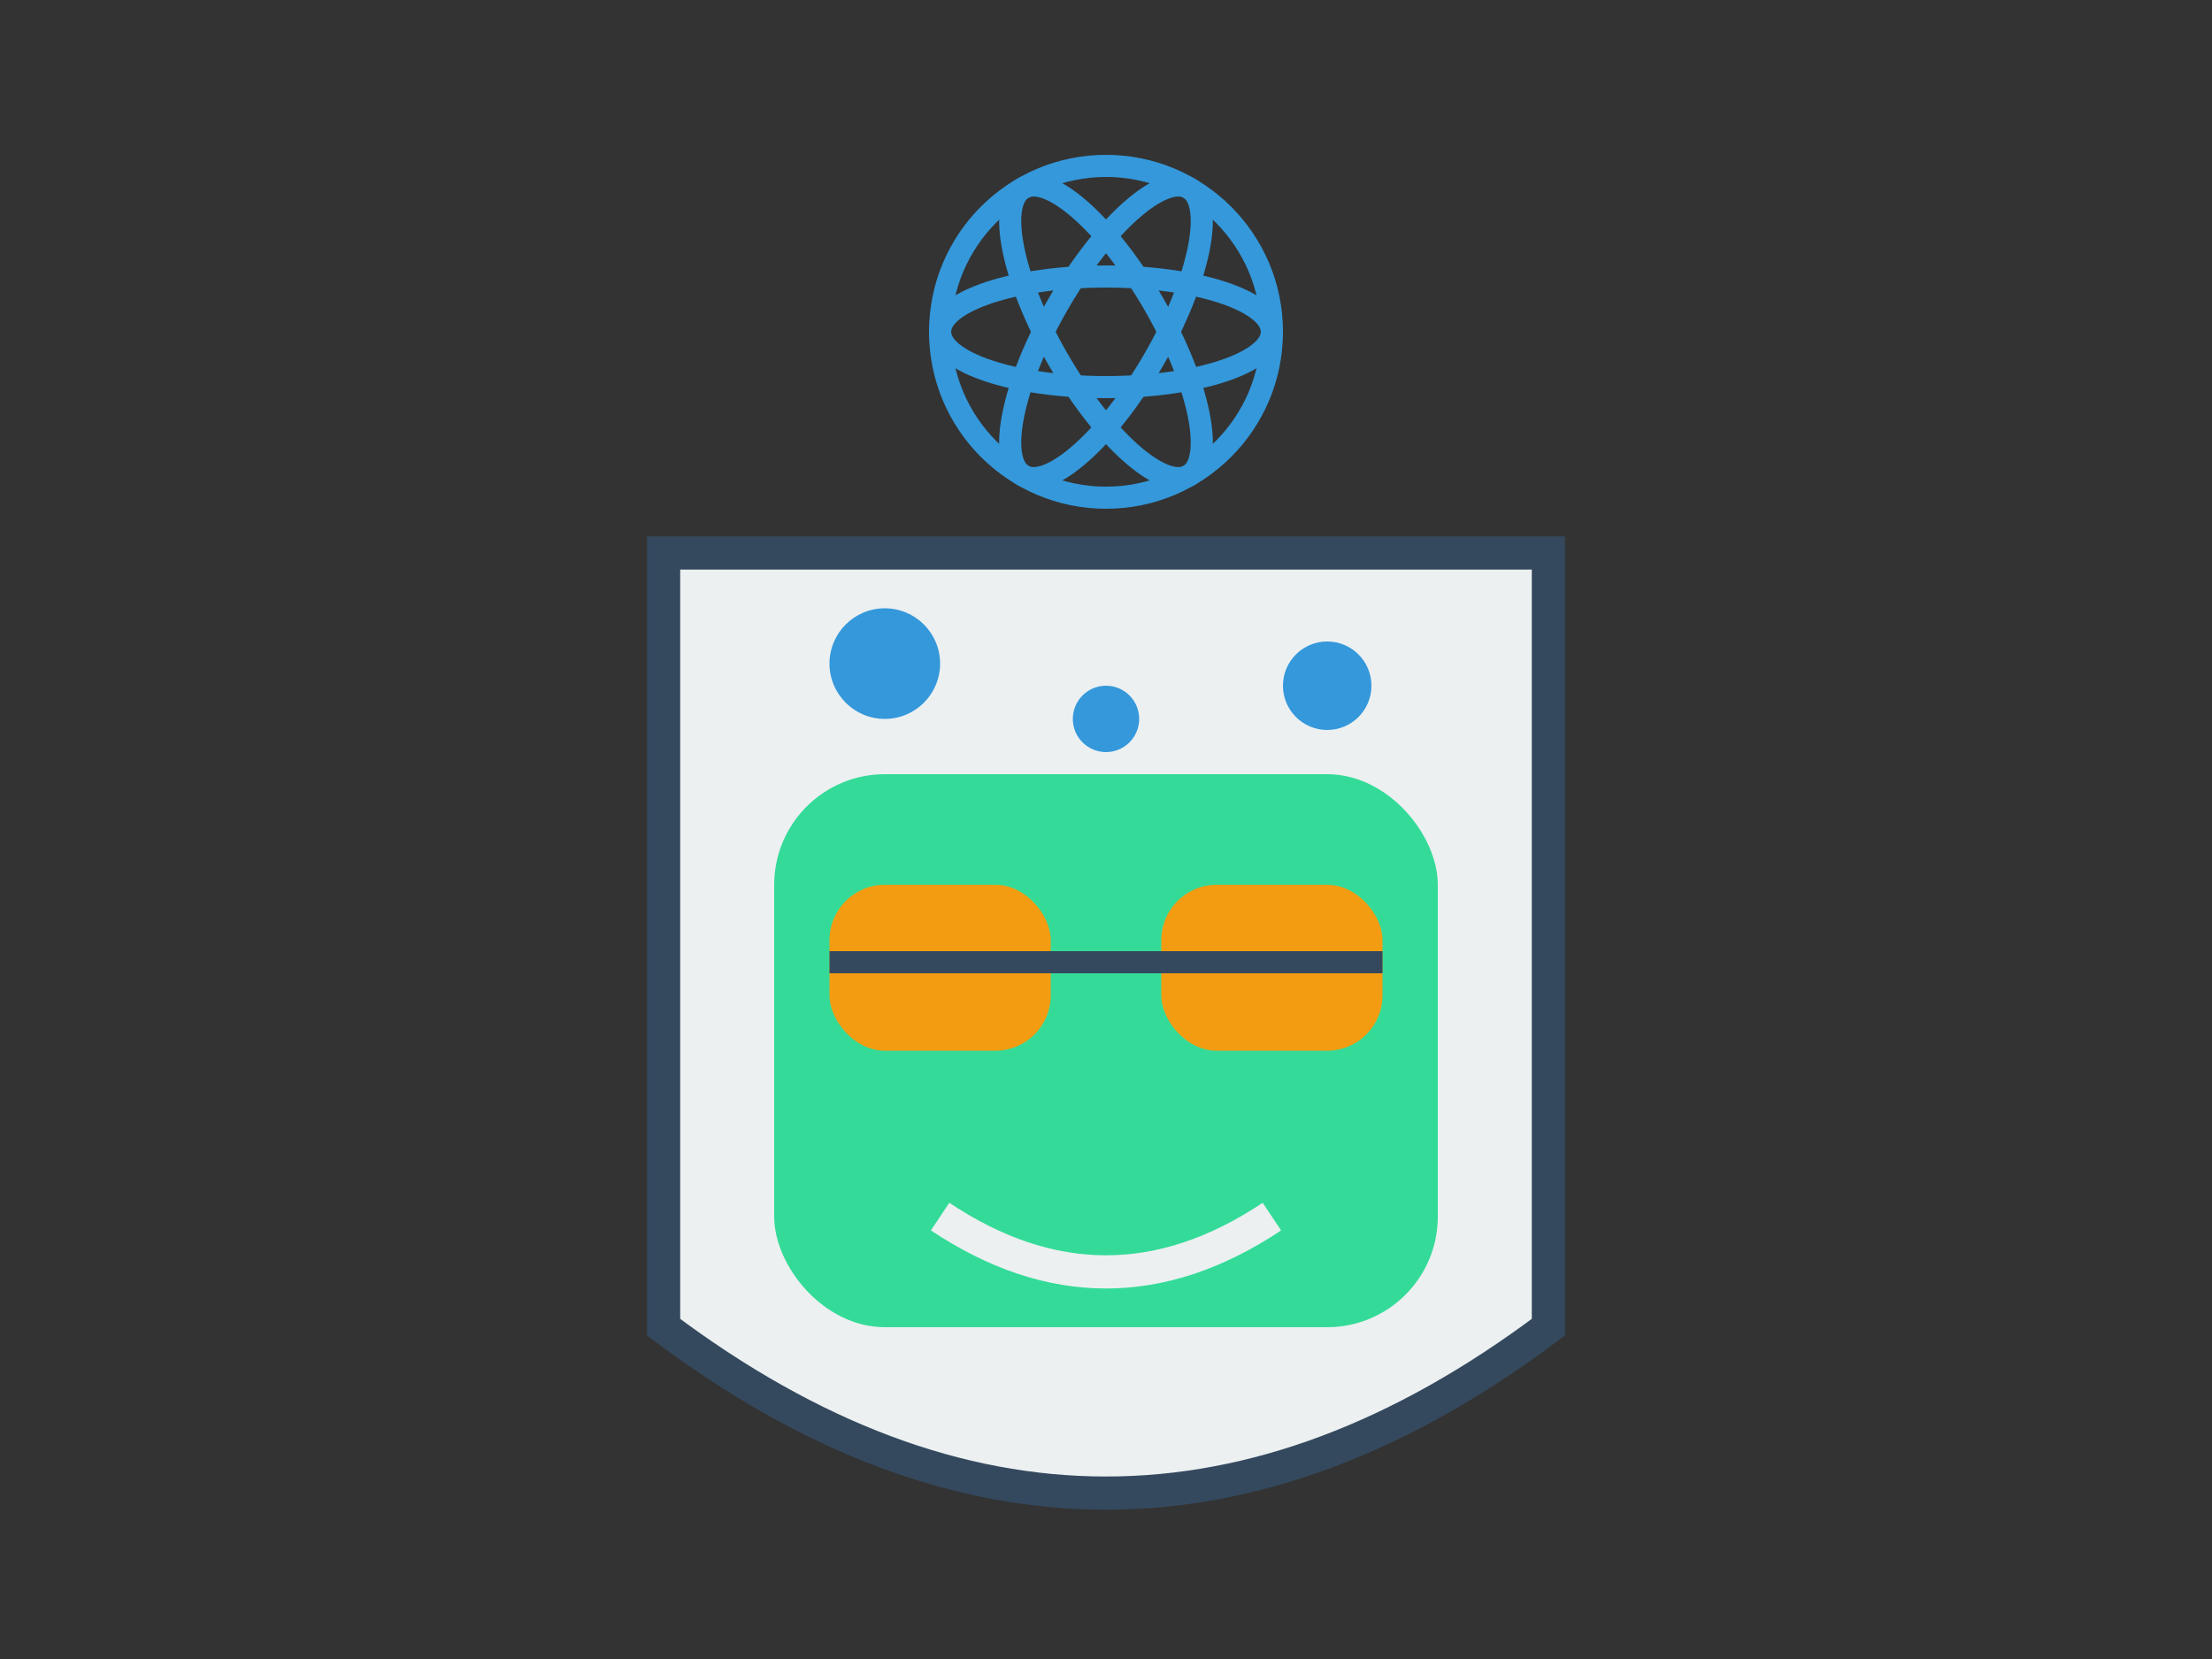 <svg xmlns="http://www.w3.org/2000/svg" viewBox="0 0 200 150">
  <rect x="0" y="0" width="200" height="150" fill="#333333" stroke="none"/>
  <!-- Robot head (as a beaker) -->
  <path d="M60 50 L60 120 Q100 150 140 120 L140 50 Z" fill="#ecf0f1" stroke="#34495e" stroke-width="3" />

  <!-- Robot face -->
  <rect x="70" y="70" width="60" height="50" fill="#34db98" rx="10" />

  <!-- Eyes (as safety goggles) -->
  <rect x="75" y="80" width="20" height="15" fill="#f39c12" rx="5" />
  <rect x="105" y="80" width="20" height="15" fill="#f39c12" rx="5" />
  <line x1="75" y1="87" x2="125" y2="87" stroke="#34495e" stroke-width="2" />

  <!-- Mouth -->
  <path d="M85 110 Q100 120 115 110" fill="none" stroke="#ecf0f1" stroke-width="3" />

  <!-- Bubbles in beaker -->
  <circle cx="80" cy="60" r="5" fill="#3498db" />
  <circle cx="100" cy="65" r="3" fill="#3498db" />
  <circle cx="120" cy="62" r="4" fill="#3498db" />

  <!-- Atom symbol -->
  <circle cx="100" cy="30" r="15" fill="none" stroke="#3498db" stroke-width="2" />
  <ellipse cx="100" cy="30" rx="15" ry="5" fill="none" stroke="#3498db" stroke-width="2" />
  <ellipse cx="100" cy="30" rx="15" ry="5" fill="none" stroke="#3498db" stroke-width="2" transform="rotate(60 100 30)" />
  <ellipse cx="100" cy="30" rx="15" ry="5" fill="none" stroke="#3498db" stroke-width="2" transform="rotate(-60 100 30)" />
</svg>
